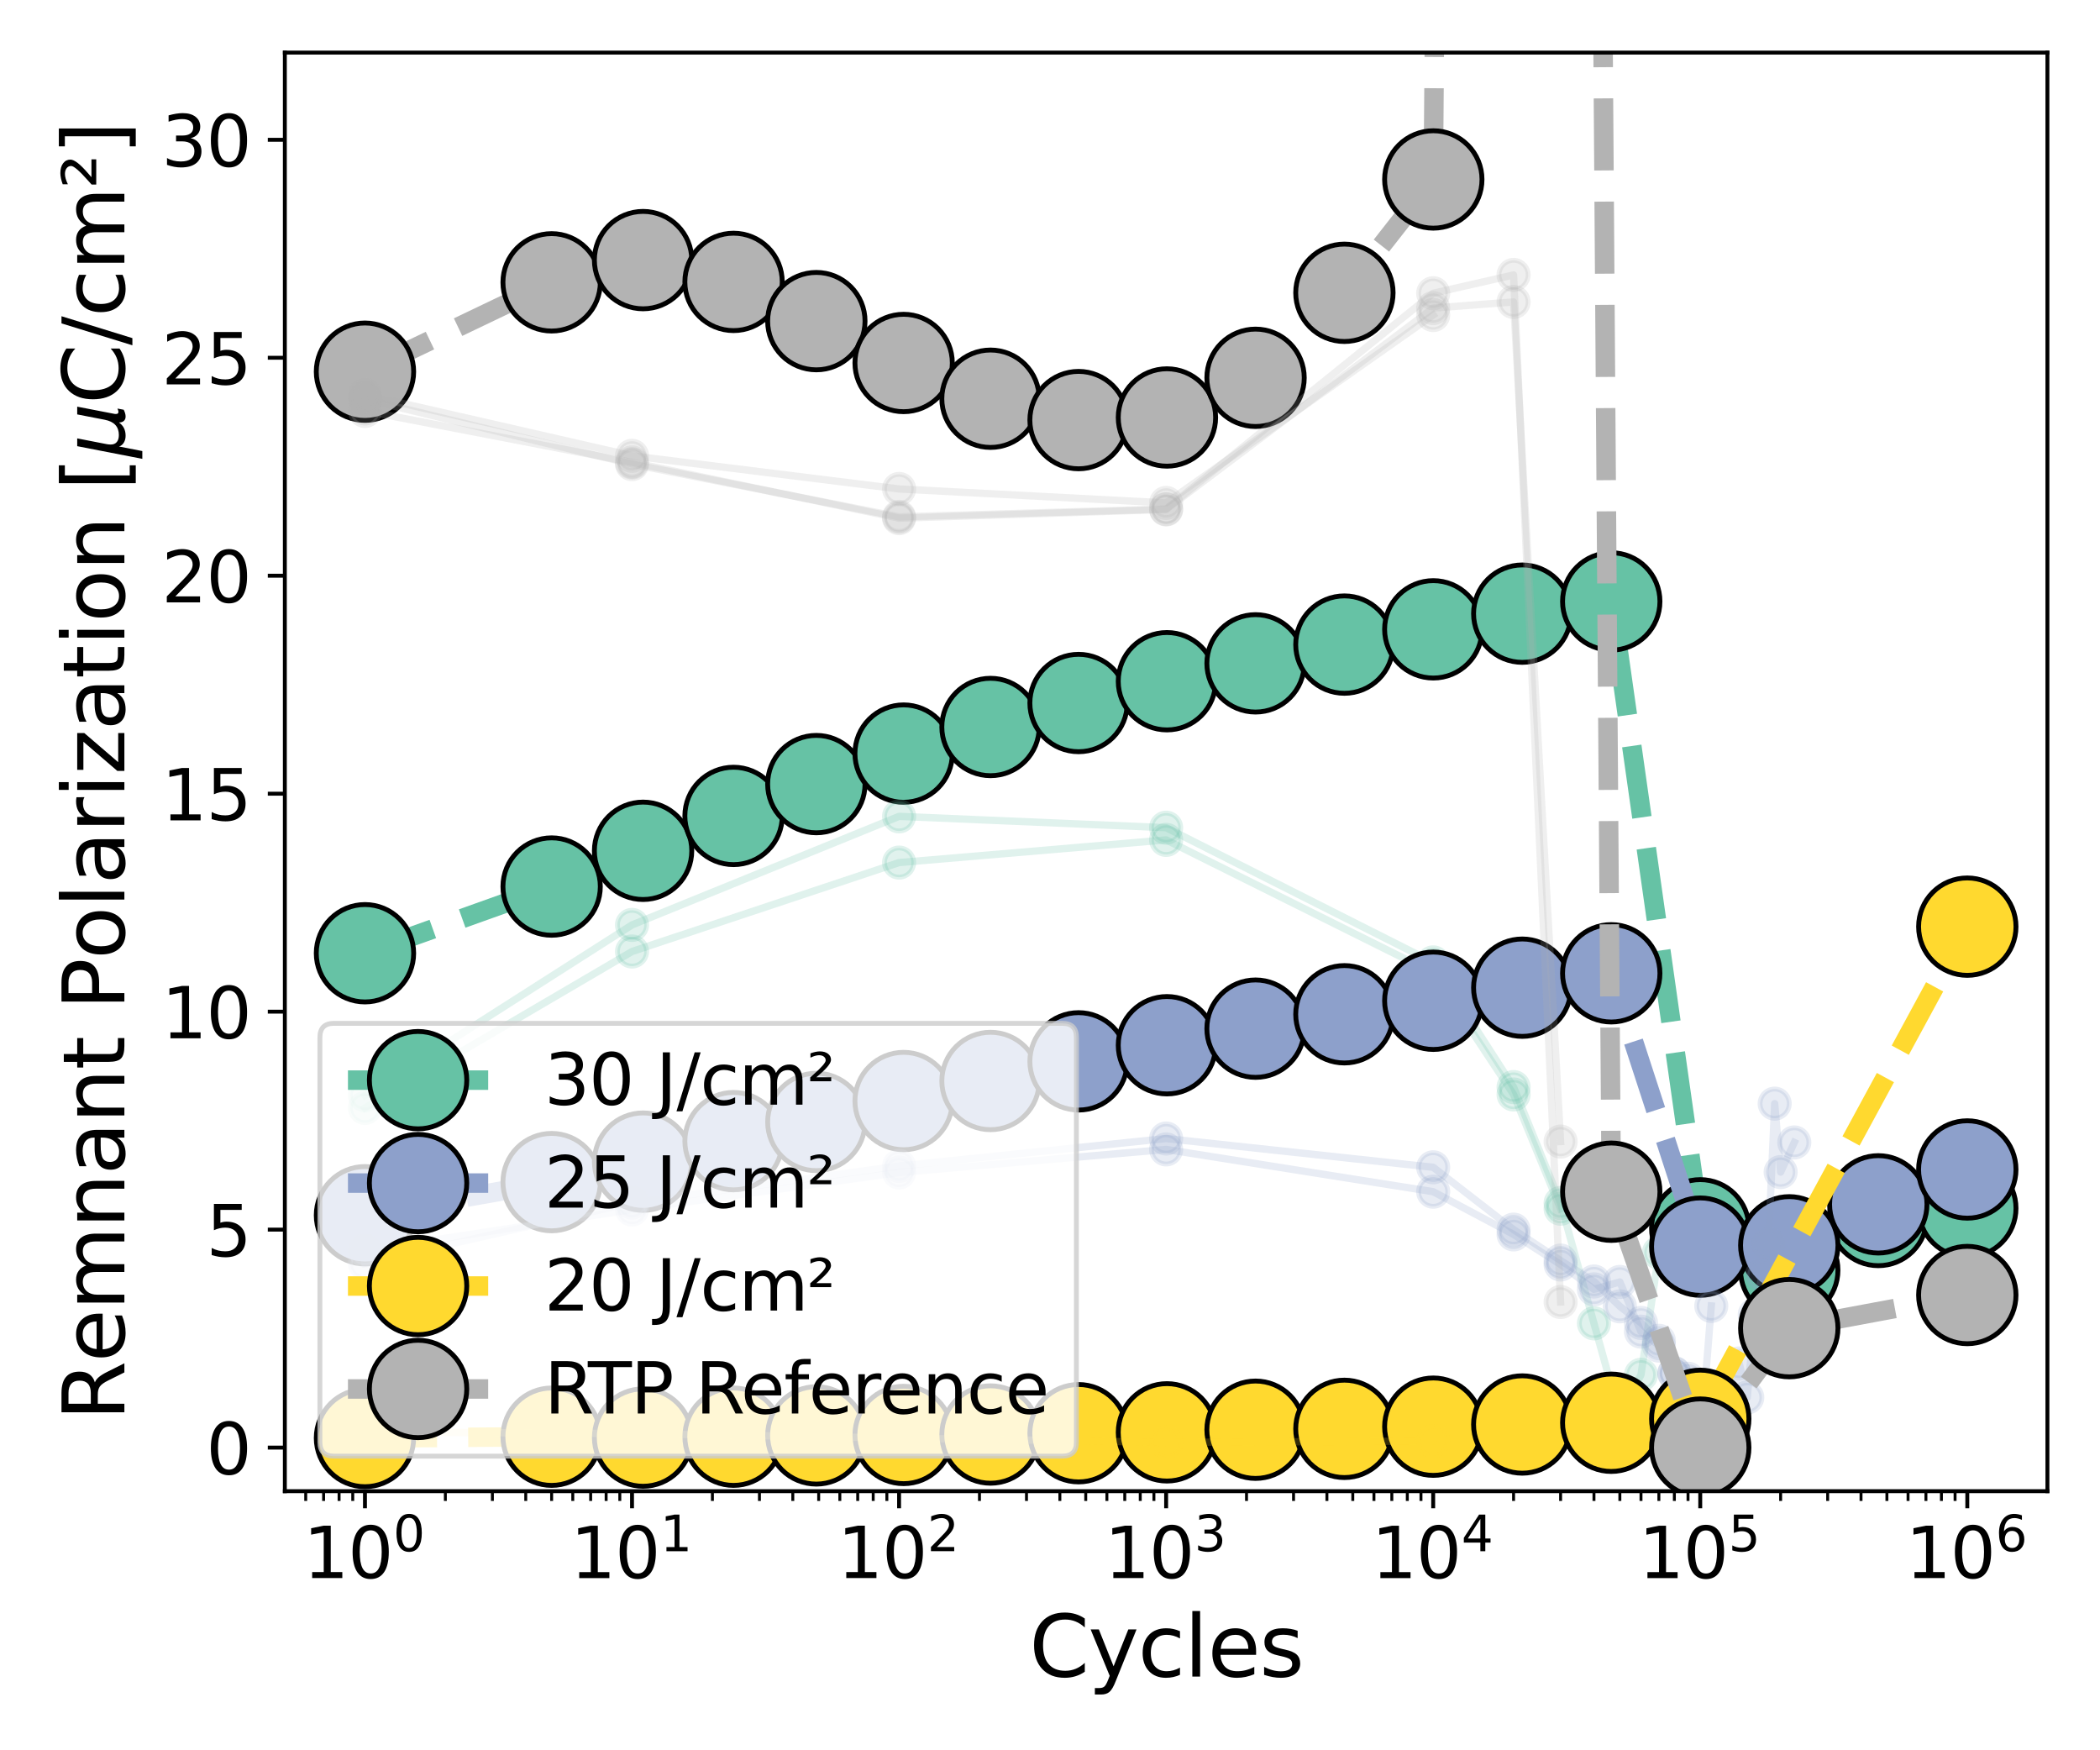 <?xml version="1.0" encoding="utf-8" standalone="no"?>
<!DOCTYPE svg PUBLIC "-//W3C//DTD SVG 1.1//EN"
  "http://www.w3.org/Graphics/SVG/1.1/DTD/svg11.dtd">
<svg height="359.28pt" version="1.1" viewBox="0 0 431.28 359.28" width="431.28pt" xmlns="http://www.w3.org/2000/svg" xmlns:xlink="http://www.w3.org/1999/xlink">
 <defs>
  <style type="text/css">*{stroke-linecap:butt;stroke-linejoin:round;}</style>
 </defs>
 <g id="figure_1">
  <g id="patch_1">
   <path d="M 0 359.28 
L 431.28 359.28 
L 431.28 0 
L 0 0 
z
" style="fill:#ffffff;"/>
  </g>
  <g id="axes_1">
   <g id="patch_2">
    <path d="M 58.5 306.2 
L 420.48 306.2 
L 420.48 10.8 
L 58.5 10.8 
z
" style="fill:#ffffff;"/>
   </g>
   <g id="matplotlib.axis_1">
    <g id="xtick_1">
     <g id="line2d_1">
      <defs>
       <path d="M 0 0 
L 0 3.5 
" id="m858326546b" style="stroke:#000000;stroke-width:0.8;"/>
      </defs>
      <g>
       <use style="stroke:#000000;stroke-width:0.8;" x="74.954" xlink:href="#m858326546b" y="306.2"/>
      </g>
     </g>
     <g id="text_1">
      <!-- $\mathdefault{10^{0}}$ -->
      <g transform="translate(62.282 324.142)scale(0.144 -0.144)">
       <defs>
        <path d="M 794 531 
L 1825 531 
L 1825 4091 
L 703 3866 
L 703 4441 
L 1819 4666 
L 2450 4666 
L 2450 531 
L 3481 531 
L 3481 0 
L 794 0 
L 794 531 
z
" id="DejaVuSans-31" transform="scale(0.016)"/>
        <path d="M 2034 4250 
Q 1547 4250 1301 3770 
Q 1056 3291 1056 2328 
Q 1056 1369 1301 889 
Q 1547 409 2034 409 
Q 2525 409 2770 889 
Q 3016 1369 3016 2328 
Q 3016 3291 2770 3770 
Q 2525 4250 2034 4250 
z
M 2034 4750 
Q 2819 4750 3233 4129 
Q 3647 3509 3647 2328 
Q 3647 1150 3233 529 
Q 2819 -91 2034 -91 
Q 1250 -91 836 529 
Q 422 1150 422 2328 
Q 422 3509 836 4129 
Q 1250 4750 2034 4750 
z
" id="DejaVuSans-30" transform="scale(0.016)"/>
       </defs>
       <use transform="translate(0 0.766)" xlink:href="#DejaVuSans-31"/>
       <use transform="translate(63.623 0.766)" xlink:href="#DejaVuSans-30"/>
       <use transform="translate(128.203 39.047)scale(0.7)" xlink:href="#DejaVuSans-30"/>
      </g>
     </g>
    </g>
    <g id="xtick_2">
     <g id="line2d_2">
      <g>
       <use style="stroke:#000000;stroke-width:0.8;" x="129.799" xlink:href="#m858326546b" y="306.2"/>
      </g>
     </g>
     <g id="text_2">
      <!-- $\mathdefault{10^{1}}$ -->
      <g transform="translate(117.127 324.142)scale(0.144 -0.144)">
       <use transform="translate(0 0.684)" xlink:href="#DejaVuSans-31"/>
       <use transform="translate(63.623 0.684)" xlink:href="#DejaVuSans-30"/>
       <use transform="translate(128.203 38.966)scale(0.7)" xlink:href="#DejaVuSans-31"/>
      </g>
     </g>
    </g>
    <g id="xtick_3">
     <g id="line2d_3">
      <g>
       <use style="stroke:#000000;stroke-width:0.8;" x="184.645" xlink:href="#m858326546b" y="306.2"/>
      </g>
     </g>
     <g id="text_3">
      <!-- $\mathdefault{10^{2}}$ -->
      <g transform="translate(171.973 324.142)scale(0.144 -0.144)">
       <defs>
        <path d="M 1228 531 
L 3431 531 
L 3431 0 
L 469 0 
L 469 531 
Q 828 903 1448 1529 
Q 2069 2156 2228 2338 
Q 2531 2678 2651 2914 
Q 2772 3150 2772 3378 
Q 2772 3750 2511 3984 
Q 2250 4219 1831 4219 
Q 1534 4219 1204 4116 
Q 875 4013 500 3803 
L 500 4441 
Q 881 4594 1212 4672 
Q 1544 4750 1819 4750 
Q 2544 4750 2975 4387 
Q 3406 4025 3406 3419 
Q 3406 3131 3298 2873 
Q 3191 2616 2906 2266 
Q 2828 2175 2409 1742 
Q 1991 1309 1228 531 
z
" id="DejaVuSans-32" transform="scale(0.016)"/>
       </defs>
       <use transform="translate(0 0.766)" xlink:href="#DejaVuSans-31"/>
       <use transform="translate(63.623 0.766)" xlink:href="#DejaVuSans-30"/>
       <use transform="translate(128.203 39.047)scale(0.7)" xlink:href="#DejaVuSans-32"/>
      </g>
     </g>
    </g>
    <g id="xtick_4">
     <g id="line2d_4">
      <g>
       <use style="stroke:#000000;stroke-width:0.8;" x="239.49" xlink:href="#m858326546b" y="306.2"/>
      </g>
     </g>
     <g id="text_4">
      <!-- $\mathdefault{10^{3}}$ -->
      <g transform="translate(226.818 324.142)scale(0.144 -0.144)">
       <defs>
        <path d="M 2597 2516 
Q 3050 2419 3304 2112 
Q 3559 1806 3559 1356 
Q 3559 666 3084 287 
Q 2609 -91 1734 -91 
Q 1441 -91 1130 -33 
Q 819 25 488 141 
L 488 750 
Q 750 597 1062 519 
Q 1375 441 1716 441 
Q 2309 441 2620 675 
Q 2931 909 2931 1356 
Q 2931 1769 2642 2001 
Q 2353 2234 1838 2234 
L 1294 2234 
L 1294 2753 
L 1863 2753 
Q 2328 2753 2575 2939 
Q 2822 3125 2822 3475 
Q 2822 3834 2567 4026 
Q 2313 4219 1838 4219 
Q 1578 4219 1281 4162 
Q 984 4106 628 3988 
L 628 4550 
Q 988 4650 1302 4700 
Q 1616 4750 1894 4750 
Q 2613 4750 3031 4423 
Q 3450 4097 3450 3541 
Q 3450 3153 3228 2886 
Q 3006 2619 2597 2516 
z
" id="DejaVuSans-33" transform="scale(0.016)"/>
       </defs>
       <use transform="translate(0 0.766)" xlink:href="#DejaVuSans-31"/>
       <use transform="translate(63.623 0.766)" xlink:href="#DejaVuSans-30"/>
       <use transform="translate(128.203 39.047)scale(0.7)" xlink:href="#DejaVuSans-33"/>
      </g>
     </g>
    </g>
    <g id="xtick_5">
     <g id="line2d_5">
      <g>
       <use style="stroke:#000000;stroke-width:0.8;" x="294.335" xlink:href="#m858326546b" y="306.2"/>
      </g>
     </g>
     <g id="text_5">
      <!-- $\mathdefault{10^{4}}$ -->
      <g transform="translate(281.663 324.142)scale(0.144 -0.144)">
       <defs>
        <path d="M 2419 4116 
L 825 1625 
L 2419 1625 
L 2419 4116 
z
M 2253 4666 
L 3047 4666 
L 3047 1625 
L 3713 1625 
L 3713 1100 
L 3047 1100 
L 3047 0 
L 2419 0 
L 2419 1100 
L 313 1100 
L 313 1709 
L 2253 4666 
z
" id="DejaVuSans-34" transform="scale(0.016)"/>
       </defs>
       <use transform="translate(0 0.684)" xlink:href="#DejaVuSans-31"/>
       <use transform="translate(63.623 0.684)" xlink:href="#DejaVuSans-30"/>
       <use transform="translate(128.203 38.966)scale(0.7)" xlink:href="#DejaVuSans-34"/>
      </g>
     </g>
    </g>
    <g id="xtick_6">
     <g id="line2d_6">
      <g>
       <use style="stroke:#000000;stroke-width:0.8;" x="349.181" xlink:href="#m858326546b" y="306.2"/>
      </g>
     </g>
     <g id="text_6">
      <!-- $\mathdefault{10^{5}}$ -->
      <g transform="translate(336.509 324.142)scale(0.144 -0.144)">
       <defs>
        <path d="M 691 4666 
L 3169 4666 
L 3169 4134 
L 1269 4134 
L 1269 2991 
Q 1406 3038 1543 3061 
Q 1681 3084 1819 3084 
Q 2600 3084 3056 2656 
Q 3513 2228 3513 1497 
Q 3513 744 3044 326 
Q 2575 -91 1722 -91 
Q 1428 -91 1123 -41 
Q 819 9 494 109 
L 494 744 
Q 775 591 1075 516 
Q 1375 441 1709 441 
Q 2250 441 2565 725 
Q 2881 1009 2881 1497 
Q 2881 1984 2565 2268 
Q 2250 2553 1709 2553 
Q 1456 2553 1204 2497 
Q 953 2441 691 2322 
L 691 4666 
z
" id="DejaVuSans-35" transform="scale(0.016)"/>
       </defs>
       <use transform="translate(0 0.684)" xlink:href="#DejaVuSans-31"/>
       <use transform="translate(63.623 0.684)" xlink:href="#DejaVuSans-30"/>
       <use transform="translate(128.203 38.966)scale(0.7)" xlink:href="#DejaVuSans-35"/>
      </g>
     </g>
    </g>
    <g id="xtick_7">
     <g id="line2d_7">
      <g>
       <use style="stroke:#000000;stroke-width:0.8;" x="404.026" xlink:href="#m858326546b" y="306.2"/>
      </g>
     </g>
     <g id="text_7">
      <!-- $\mathdefault{10^{6}}$ -->
      <g transform="translate(391.354 324.142)scale(0.144 -0.144)">
       <defs>
        <path d="M 2113 2584 
Q 1688 2584 1439 2293 
Q 1191 2003 1191 1497 
Q 1191 994 1439 701 
Q 1688 409 2113 409 
Q 2538 409 2786 701 
Q 3034 994 3034 1497 
Q 3034 2003 2786 2293 
Q 2538 2584 2113 2584 
z
M 3366 4563 
L 3366 3988 
Q 3128 4100 2886 4159 
Q 2644 4219 2406 4219 
Q 1781 4219 1451 3797 
Q 1122 3375 1075 2522 
Q 1259 2794 1537 2939 
Q 1816 3084 2150 3084 
Q 2853 3084 3261 2657 
Q 3669 2231 3669 1497 
Q 3669 778 3244 343 
Q 2819 -91 2113 -91 
Q 1303 -91 875 529 
Q 447 1150 447 2328 
Q 447 3434 972 4092 
Q 1497 4750 2381 4750 
Q 2619 4750 2861 4703 
Q 3103 4656 3366 4563 
z
" id="DejaVuSans-36" transform="scale(0.016)"/>
       </defs>
       <use transform="translate(0 0.766)" xlink:href="#DejaVuSans-31"/>
       <use transform="translate(63.623 0.766)" xlink:href="#DejaVuSans-30"/>
       <use transform="translate(128.203 39.047)scale(0.7)" xlink:href="#DejaVuSans-36"/>
      </g>
     </g>
    </g>
    <g id="xtick_8">
     <g id="line2d_8">
      <defs>
       <path d="M 0 0 
L 0 2 
" id="m78d0a63597" style="stroke:#000000;stroke-width:0.6;"/>
      </defs>
      <g>
       <use style="stroke:#000000;stroke-width:0.6;" x="62.787" xlink:href="#m78d0a63597" y="306.2"/>
      </g>
     </g>
    </g>
    <g id="xtick_9">
     <g id="line2d_9">
      <g>
       <use style="stroke:#000000;stroke-width:0.6;" x="66.458" xlink:href="#m78d0a63597" y="306.2"/>
      </g>
     </g>
    </g>
    <g id="xtick_10">
     <g id="line2d_10">
      <g>
       <use style="stroke:#000000;stroke-width:0.6;" x="69.639" xlink:href="#m78d0a63597" y="306.2"/>
      </g>
     </g>
    </g>
    <g id="xtick_11">
     <g id="line2d_11">
      <g>
       <use style="stroke:#000000;stroke-width:0.6;" x="72.444" xlink:href="#m78d0a63597" y="306.2"/>
      </g>
     </g>
    </g>
    <g id="xtick_12">
     <g id="line2d_12">
      <g>
       <use style="stroke:#000000;stroke-width:0.6;" x="91.464" xlink:href="#m78d0a63597" y="306.2"/>
      </g>
     </g>
    </g>
    <g id="xtick_13">
     <g id="line2d_13">
      <g>
       <use style="stroke:#000000;stroke-width:0.6;" x="101.122" xlink:href="#m78d0a63597" y="306.2"/>
      </g>
     </g>
    </g>
    <g id="xtick_14">
     <g id="line2d_14">
      <g>
       <use style="stroke:#000000;stroke-width:0.6;" x="107.974" xlink:href="#m78d0a63597" y="306.2"/>
      </g>
     </g>
    </g>
    <g id="xtick_15">
     <g id="line2d_15">
      <g>
       <use style="stroke:#000000;stroke-width:0.6;" x="113.289" xlink:href="#m78d0a63597" y="306.2"/>
      </g>
     </g>
    </g>
    <g id="xtick_16">
     <g id="line2d_16">
      <g>
       <use style="stroke:#000000;stroke-width:0.6;" x="117.632" xlink:href="#m78d0a63597" y="306.2"/>
      </g>
     </g>
    </g>
    <g id="xtick_17">
     <g id="line2d_17">
      <g>
       <use style="stroke:#000000;stroke-width:0.6;" x="121.304" xlink:href="#m78d0a63597" y="306.2"/>
      </g>
     </g>
    </g>
    <g id="xtick_18">
     <g id="line2d_18">
      <g>
       <use style="stroke:#000000;stroke-width:0.6;" x="124.484" xlink:href="#m78d0a63597" y="306.2"/>
      </g>
     </g>
    </g>
    <g id="xtick_19">
     <g id="line2d_19">
      <g>
       <use style="stroke:#000000;stroke-width:0.6;" x="127.29" xlink:href="#m78d0a63597" y="306.2"/>
      </g>
     </g>
    </g>
    <g id="xtick_20">
     <g id="line2d_20">
      <g>
       <use style="stroke:#000000;stroke-width:0.6;" x="146.309" xlink:href="#m78d0a63597" y="306.2"/>
      </g>
     </g>
    </g>
    <g id="xtick_21">
     <g id="line2d_21">
      <g>
       <use style="stroke:#000000;stroke-width:0.6;" x="155.967" xlink:href="#m78d0a63597" y="306.2"/>
      </g>
     </g>
    </g>
    <g id="xtick_22">
     <g id="line2d_22">
      <g>
       <use style="stroke:#000000;stroke-width:0.6;" x="162.819" xlink:href="#m78d0a63597" y="306.2"/>
      </g>
     </g>
    </g>
    <g id="xtick_23">
     <g id="line2d_23">
      <g>
       <use style="stroke:#000000;stroke-width:0.6;" x="168.134" xlink:href="#m78d0a63597" y="306.2"/>
      </g>
     </g>
    </g>
    <g id="xtick_24">
     <g id="line2d_24">
      <g>
       <use style="stroke:#000000;stroke-width:0.6;" x="172.477" xlink:href="#m78d0a63597" y="306.2"/>
      </g>
     </g>
    </g>
    <g id="xtick_25">
     <g id="line2d_25">
      <g>
       <use style="stroke:#000000;stroke-width:0.6;" x="176.149" xlink:href="#m78d0a63597" y="306.2"/>
      </g>
     </g>
    </g>
    <g id="xtick_26">
     <g id="line2d_26">
      <g>
       <use style="stroke:#000000;stroke-width:0.6;" x="179.33" xlink:href="#m78d0a63597" y="306.2"/>
      </g>
     </g>
    </g>
    <g id="xtick_27">
     <g id="line2d_27">
      <g>
       <use style="stroke:#000000;stroke-width:0.6;" x="182.135" xlink:href="#m78d0a63597" y="306.2"/>
      </g>
     </g>
    </g>
    <g id="xtick_28">
     <g id="line2d_28">
      <g>
       <use style="stroke:#000000;stroke-width:0.6;" x="201.155" xlink:href="#m78d0a63597" y="306.2"/>
      </g>
     </g>
    </g>
    <g id="xtick_29">
     <g id="line2d_29">
      <g>
       <use style="stroke:#000000;stroke-width:0.6;" x="210.812" xlink:href="#m78d0a63597" y="306.2"/>
      </g>
     </g>
    </g>
    <g id="xtick_30">
     <g id="line2d_30">
      <g>
       <use style="stroke:#000000;stroke-width:0.6;" x="217.665" xlink:href="#m78d0a63597" y="306.2"/>
      </g>
     </g>
    </g>
    <g id="xtick_31">
     <g id="line2d_31">
      <g>
       <use style="stroke:#000000;stroke-width:0.6;" x="222.98" xlink:href="#m78d0a63597" y="306.2"/>
      </g>
     </g>
    </g>
    <g id="xtick_32">
     <g id="line2d_32">
      <g>
       <use style="stroke:#000000;stroke-width:0.6;" x="227.323" xlink:href="#m78d0a63597" y="306.2"/>
      </g>
     </g>
    </g>
    <g id="xtick_33">
     <g id="line2d_33">
      <g>
       <use style="stroke:#000000;stroke-width:0.6;" x="230.994" xlink:href="#m78d0a63597" y="306.2"/>
      </g>
     </g>
    </g>
    <g id="xtick_34">
     <g id="line2d_34">
      <g>
       <use style="stroke:#000000;stroke-width:0.6;" x="234.175" xlink:href="#m78d0a63597" y="306.2"/>
      </g>
     </g>
    </g>
    <g id="xtick_35">
     <g id="line2d_35">
      <g>
       <use style="stroke:#000000;stroke-width:0.6;" x="236.98" xlink:href="#m78d0a63597" y="306.2"/>
      </g>
     </g>
    </g>
    <g id="xtick_36">
     <g id="line2d_36">
      <g>
       <use style="stroke:#000000;stroke-width:0.6;" x="256" xlink:href="#m78d0a63597" y="306.2"/>
      </g>
     </g>
    </g>
    <g id="xtick_37">
     <g id="line2d_37">
      <g>
       <use style="stroke:#000000;stroke-width:0.6;" x="265.658" xlink:href="#m78d0a63597" y="306.2"/>
      </g>
     </g>
    </g>
    <g id="xtick_38">
     <g id="line2d_38">
      <g>
       <use style="stroke:#000000;stroke-width:0.6;" x="272.51" xlink:href="#m78d0a63597" y="306.2"/>
      </g>
     </g>
    </g>
    <g id="xtick_39">
     <g id="line2d_39">
      <g>
       <use style="stroke:#000000;stroke-width:0.6;" x="277.825" xlink:href="#m78d0a63597" y="306.2"/>
      </g>
     </g>
    </g>
    <g id="xtick_40">
     <g id="line2d_40">
      <g>
       <use style="stroke:#000000;stroke-width:0.6;" x="282.168" xlink:href="#m78d0a63597" y="306.2"/>
      </g>
     </g>
    </g>
    <g id="xtick_41">
     <g id="line2d_41">
      <g>
       <use style="stroke:#000000;stroke-width:0.6;" x="285.84" xlink:href="#m78d0a63597" y="306.2"/>
      </g>
     </g>
    </g>
    <g id="xtick_42">
     <g id="line2d_42">
      <g>
       <use style="stroke:#000000;stroke-width:0.6;" x="289.02" xlink:href="#m78d0a63597" y="306.2"/>
      </g>
     </g>
    </g>
    <g id="xtick_43">
     <g id="line2d_43">
      <g>
       <use style="stroke:#000000;stroke-width:0.6;" x="291.826" xlink:href="#m78d0a63597" y="306.2"/>
      </g>
     </g>
    </g>
    <g id="xtick_44">
     <g id="line2d_44">
      <g>
       <use style="stroke:#000000;stroke-width:0.6;" x="310.845" xlink:href="#m78d0a63597" y="306.2"/>
      </g>
     </g>
    </g>
    <g id="xtick_45">
     <g id="line2d_45">
      <g>
       <use style="stroke:#000000;stroke-width:0.6;" x="320.503" xlink:href="#m78d0a63597" y="306.2"/>
      </g>
     </g>
    </g>
    <g id="xtick_46">
     <g id="line2d_46">
      <g>
       <use style="stroke:#000000;stroke-width:0.6;" x="327.355" xlink:href="#m78d0a63597" y="306.2"/>
      </g>
     </g>
    </g>
    <g id="xtick_47">
     <g id="line2d_47">
      <g>
       <use style="stroke:#000000;stroke-width:0.6;" x="332.671" xlink:href="#m78d0a63597" y="306.2"/>
      </g>
     </g>
    </g>
    <g id="xtick_48">
     <g id="line2d_48">
      <g>
       <use style="stroke:#000000;stroke-width:0.6;" x="337.013" xlink:href="#m78d0a63597" y="306.2"/>
      </g>
     </g>
    </g>
    <g id="xtick_49">
     <g id="line2d_49">
      <g>
       <use style="stroke:#000000;stroke-width:0.6;" x="340.685" xlink:href="#m78d0a63597" y="306.2"/>
      </g>
     </g>
    </g>
    <g id="xtick_50">
     <g id="line2d_50">
      <g>
       <use style="stroke:#000000;stroke-width:0.6;" x="343.866" xlink:href="#m78d0a63597" y="306.2"/>
      </g>
     </g>
    </g>
    <g id="xtick_51">
     <g id="line2d_51">
      <g>
       <use style="stroke:#000000;stroke-width:0.6;" x="346.671" xlink:href="#m78d0a63597" y="306.2"/>
      </g>
     </g>
    </g>
    <g id="xtick_52">
     <g id="line2d_52">
      <g>
       <use style="stroke:#000000;stroke-width:0.6;" x="365.691" xlink:href="#m78d0a63597" y="306.2"/>
      </g>
     </g>
    </g>
    <g id="xtick_53">
     <g id="line2d_53">
      <g>
       <use style="stroke:#000000;stroke-width:0.6;" x="375.349" xlink:href="#m78d0a63597" y="306.2"/>
      </g>
     </g>
    </g>
    <g id="xtick_54">
     <g id="line2d_54">
      <g>
       <use style="stroke:#000000;stroke-width:0.6;" x="382.201" xlink:href="#m78d0a63597" y="306.2"/>
      </g>
     </g>
    </g>
    <g id="xtick_55">
     <g id="line2d_55">
      <g>
       <use style="stroke:#000000;stroke-width:0.6;" x="387.516" xlink:href="#m78d0a63597" y="306.2"/>
      </g>
     </g>
    </g>
    <g id="xtick_56">
     <g id="line2d_56">
      <g>
       <use style="stroke:#000000;stroke-width:0.6;" x="391.859" xlink:href="#m78d0a63597" y="306.2"/>
      </g>
     </g>
    </g>
    <g id="xtick_57">
     <g id="line2d_57">
      <g>
       <use style="stroke:#000000;stroke-width:0.6;" x="395.53" xlink:href="#m78d0a63597" y="306.2"/>
      </g>
     </g>
    </g>
    <g id="xtick_58">
     <g id="line2d_58">
      <g>
       <use style="stroke:#000000;stroke-width:0.6;" x="398.711" xlink:href="#m78d0a63597" y="306.2"/>
      </g>
     </g>
    </g>
    <g id="xtick_59">
     <g id="line2d_59">
      <g>
       <use style="stroke:#000000;stroke-width:0.6;" x="401.516" xlink:href="#m78d0a63597" y="306.2"/>
      </g>
     </g>
    </g>
    <g id="text_8">
     <!-- Cycles -->
     <g transform="translate(211.375 344.266)scale(0.173 -0.173)">
      <defs>
       <path d="M 4122 4306 
L 4122 3641 
Q 3803 3938 3442 4084 
Q 3081 4231 2675 4231 
Q 1875 4231 1450 3742 
Q 1025 3253 1025 2328 
Q 1025 1406 1450 917 
Q 1875 428 2675 428 
Q 3081 428 3442 575 
Q 3803 722 4122 1019 
L 4122 359 
Q 3791 134 3420 21 
Q 3050 -91 2638 -91 
Q 1578 -91 968 557 
Q 359 1206 359 2328 
Q 359 3453 968 4101 
Q 1578 4750 2638 4750 
Q 3056 4750 3426 4639 
Q 3797 4528 4122 4306 
z
" id="DejaVuSans-43" transform="scale(0.016)"/>
       <path d="M 2059 -325 
Q 1816 -950 1584 -1140 
Q 1353 -1331 966 -1331 
L 506 -1331 
L 506 -850 
L 844 -850 
Q 1081 -850 1212 -737 
Q 1344 -625 1503 -206 
L 1606 56 
L 191 3500 
L 800 3500 
L 1894 763 
L 2988 3500 
L 3597 3500 
L 2059 -325 
z
" id="DejaVuSans-79" transform="scale(0.016)"/>
       <path d="M 3122 3366 
L 3122 2828 
Q 2878 2963 2633 3030 
Q 2388 3097 2138 3097 
Q 1578 3097 1268 2742 
Q 959 2388 959 1747 
Q 959 1106 1268 751 
Q 1578 397 2138 397 
Q 2388 397 2633 464 
Q 2878 531 3122 666 
L 3122 134 
Q 2881 22 2623 -34 
Q 2366 -91 2075 -91 
Q 1284 -91 818 406 
Q 353 903 353 1747 
Q 353 2603 823 3093 
Q 1294 3584 2113 3584 
Q 2378 3584 2631 3529 
Q 2884 3475 3122 3366 
z
" id="DejaVuSans-63" transform="scale(0.016)"/>
       <path d="M 603 4863 
L 1178 4863 
L 1178 0 
L 603 0 
L 603 4863 
z
" id="DejaVuSans-6c" transform="scale(0.016)"/>
       <path d="M 3597 1894 
L 3597 1613 
L 953 1613 
Q 991 1019 1311 708 
Q 1631 397 2203 397 
Q 2534 397 2845 478 
Q 3156 559 3463 722 
L 3463 178 
Q 3153 47 2828 -22 
Q 2503 -91 2169 -91 
Q 1331 -91 842 396 
Q 353 884 353 1716 
Q 353 2575 817 3079 
Q 1281 3584 2069 3584 
Q 2775 3584 3186 3129 
Q 3597 2675 3597 1894 
z
M 3022 2063 
Q 3016 2534 2758 2815 
Q 2500 3097 2075 3097 
Q 1594 3097 1305 2825 
Q 1016 2553 972 2059 
L 3022 2063 
z
" id="DejaVuSans-65" transform="scale(0.016)"/>
       <path d="M 2834 3397 
L 2834 2853 
Q 2591 2978 2328 3040 
Q 2066 3103 1784 3103 
Q 1356 3103 1142 2972 
Q 928 2841 928 2578 
Q 928 2378 1081 2264 
Q 1234 2150 1697 2047 
L 1894 2003 
Q 2506 1872 2764 1633 
Q 3022 1394 3022 966 
Q 3022 478 2636 193 
Q 2250 -91 1575 -91 
Q 1294 -91 989 -36 
Q 684 19 347 128 
L 347 722 
Q 666 556 975 473 
Q 1284 391 1588 391 
Q 1994 391 2212 530 
Q 2431 669 2431 922 
Q 2431 1156 2273 1281 
Q 2116 1406 1581 1522 
L 1381 1569 
Q 847 1681 609 1914 
Q 372 2147 372 2553 
Q 372 3047 722 3315 
Q 1072 3584 1716 3584 
Q 2034 3584 2315 3537 
Q 2597 3491 2834 3397 
z
" id="DejaVuSans-73" transform="scale(0.016)"/>
      </defs>
      <use xlink:href="#DejaVuSans-43"/>
      <use x="69.824" xlink:href="#DejaVuSans-79"/>
      <use x="129.004" xlink:href="#DejaVuSans-63"/>
      <use x="183.984" xlink:href="#DejaVuSans-6c"/>
      <use x="211.768" xlink:href="#DejaVuSans-65"/>
      <use x="273.291" xlink:href="#DejaVuSans-73"/>
     </g>
    </g>
   </g>
   <g id="matplotlib.axis_2">
    <g id="ytick_1">
     <g id="line2d_60">
      <defs>
       <path d="M 0 0 
L -3.5 0 
" id="m8f88372bf5" style="stroke:#000000;stroke-width:0.8;"/>
      </defs>
      <g>
       <use style="stroke:#000000;stroke-width:0.8;" x="58.5" xlink:href="#m8f88372bf5" y="297.248"/>
      </g>
     </g>
     <g id="text_9">
      <!-- 0 -->
      <g transform="translate(42.338 302.719)scale(0.144 -0.144)">
       <use xlink:href="#DejaVuSans-30"/>
      </g>
     </g>
    </g>
    <g id="ytick_2">
     <g id="line2d_61">
      <g>
       <use style="stroke:#000000;stroke-width:0.8;" x="58.5" xlink:href="#m8f88372bf5" y="252.491"/>
      </g>
     </g>
     <g id="text_10">
      <!-- 5 -->
      <g transform="translate(42.338 257.962)scale(0.144 -0.144)">
       <use xlink:href="#DejaVuSans-35"/>
      </g>
     </g>
    </g>
    <g id="ytick_3">
     <g id="line2d_62">
      <g>
       <use style="stroke:#000000;stroke-width:0.8;" x="58.5" xlink:href="#m8f88372bf5" y="207.733"/>
      </g>
     </g>
     <g id="text_11">
      <!-- 10 -->
      <g transform="translate(33.176 213.204)scale(0.144 -0.144)">
       <use xlink:href="#DejaVuSans-31"/>
       <use x="63.623" xlink:href="#DejaVuSans-30"/>
      </g>
     </g>
    </g>
    <g id="ytick_4">
     <g id="line2d_63">
      <g>
       <use style="stroke:#000000;stroke-width:0.8;" x="58.5" xlink:href="#m8f88372bf5" y="162.976"/>
      </g>
     </g>
     <g id="text_12">
      <!-- 15 -->
      <g transform="translate(33.176 168.447)scale(0.144 -0.144)">
       <use xlink:href="#DejaVuSans-31"/>
       <use x="63.623" xlink:href="#DejaVuSans-35"/>
      </g>
     </g>
    </g>
    <g id="ytick_5">
     <g id="line2d_64">
      <g>
       <use style="stroke:#000000;stroke-width:0.8;" x="58.5" xlink:href="#m8f88372bf5" y="118.218"/>
      </g>
     </g>
     <g id="text_13">
      <!-- 20 -->
      <g transform="translate(33.176 123.689)scale(0.144 -0.144)">
       <use xlink:href="#DejaVuSans-32"/>
       <use x="63.623" xlink:href="#DejaVuSans-30"/>
      </g>
     </g>
    </g>
    <g id="ytick_6">
     <g id="line2d_65">
      <g>
       <use style="stroke:#000000;stroke-width:0.8;" x="58.5" xlink:href="#m8f88372bf5" y="73.461"/>
      </g>
     </g>
     <g id="text_14">
      <!-- 25 -->
      <g transform="translate(33.176 78.931)scale(0.144 -0.144)">
       <use xlink:href="#DejaVuSans-32"/>
       <use x="63.623" xlink:href="#DejaVuSans-35"/>
      </g>
     </g>
    </g>
    <g id="ytick_7">
     <g id="line2d_66">
      <g>
       <use style="stroke:#000000;stroke-width:0.8;" x="58.5" xlink:href="#m8f88372bf5" y="28.703"/>
      </g>
     </g>
     <g id="text_15">
      <!-- 30 -->
      <g transform="translate(33.176 34.174)scale(0.144 -0.144)">
       <use xlink:href="#DejaVuSans-33"/>
       <use x="63.623" xlink:href="#DejaVuSans-30"/>
      </g>
     </g>
    </g>
    <g id="text_16">
     <!-- Remnant Polarization [$\mu$C/cm²] -->
     <g transform="translate(25.547 291.729)rotate(-90)scale(0.173 -0.173)">
      <defs>
       <path d="M 2841 2188 
Q 3044 2119 3236 1894 
Q 3428 1669 3622 1275 
L 4263 0 
L 3584 0 
L 2988 1197 
Q 2756 1666 2539 1819 
Q 2322 1972 1947 1972 
L 1259 1972 
L 1259 0 
L 628 0 
L 628 4666 
L 2053 4666 
Q 2853 4666 3247 4331 
Q 3641 3997 3641 3322 
Q 3641 2881 3436 2590 
Q 3231 2300 2841 2188 
z
M 1259 4147 
L 1259 2491 
L 2053 2491 
Q 2509 2491 2742 2702 
Q 2975 2913 2975 3322 
Q 2975 3731 2742 3939 
Q 2509 4147 2053 4147 
L 1259 4147 
z
" id="DejaVuSans-52" transform="scale(0.016)"/>
       <path d="M 3328 2828 
Q 3544 3216 3844 3400 
Q 4144 3584 4550 3584 
Q 5097 3584 5394 3201 
Q 5691 2819 5691 2113 
L 5691 0 
L 5113 0 
L 5113 2094 
Q 5113 2597 4934 2840 
Q 4756 3084 4391 3084 
Q 3944 3084 3684 2787 
Q 3425 2491 3425 1978 
L 3425 0 
L 2847 0 
L 2847 2094 
Q 2847 2600 2669 2842 
Q 2491 3084 2119 3084 
Q 1678 3084 1418 2786 
Q 1159 2488 1159 1978 
L 1159 0 
L 581 0 
L 581 3500 
L 1159 3500 
L 1159 2956 
Q 1356 3278 1631 3431 
Q 1906 3584 2284 3584 
Q 2666 3584 2933 3390 
Q 3200 3197 3328 2828 
z
" id="DejaVuSans-6d" transform="scale(0.016)"/>
       <path d="M 3513 2113 
L 3513 0 
L 2938 0 
L 2938 2094 
Q 2938 2591 2744 2837 
Q 2550 3084 2163 3084 
Q 1697 3084 1428 2787 
Q 1159 2491 1159 1978 
L 1159 0 
L 581 0 
L 581 3500 
L 1159 3500 
L 1159 2956 
Q 1366 3272 1645 3428 
Q 1925 3584 2291 3584 
Q 2894 3584 3203 3211 
Q 3513 2838 3513 2113 
z
" id="DejaVuSans-6e" transform="scale(0.016)"/>
       <path d="M 2194 1759 
Q 1497 1759 1228 1600 
Q 959 1441 959 1056 
Q 959 750 1161 570 
Q 1363 391 1709 391 
Q 2188 391 2477 730 
Q 2766 1069 2766 1631 
L 2766 1759 
L 2194 1759 
z
M 3341 1997 
L 3341 0 
L 2766 0 
L 2766 531 
Q 2569 213 2275 61 
Q 1981 -91 1556 -91 
Q 1019 -91 701 211 
Q 384 513 384 1019 
Q 384 1609 779 1909 
Q 1175 2209 1959 2209 
L 2766 2209 
L 2766 2266 
Q 2766 2663 2505 2880 
Q 2244 3097 1772 3097 
Q 1472 3097 1187 3025 
Q 903 2953 641 2809 
L 641 3341 
Q 956 3463 1253 3523 
Q 1550 3584 1831 3584 
Q 2591 3584 2966 3190 
Q 3341 2797 3341 1997 
z
" id="DejaVuSans-61" transform="scale(0.016)"/>
       <path d="M 1172 4494 
L 1172 3500 
L 2356 3500 
L 2356 3053 
L 1172 3053 
L 1172 1153 
Q 1172 725 1289 603 
Q 1406 481 1766 481 
L 2356 481 
L 2356 0 
L 1766 0 
Q 1100 0 847 248 
Q 594 497 594 1153 
L 594 3053 
L 172 3053 
L 172 3500 
L 594 3500 
L 594 4494 
L 1172 4494 
z
" id="DejaVuSans-74" transform="scale(0.016)"/>
       <path id="DejaVuSans-20" transform="scale(0.016)"/>
       <path d="M 1259 4147 
L 1259 2394 
L 2053 2394 
Q 2494 2394 2734 2622 
Q 2975 2850 2975 3272 
Q 2975 3691 2734 3919 
Q 2494 4147 2053 4147 
L 1259 4147 
z
M 628 4666 
L 2053 4666 
Q 2838 4666 3239 4311 
Q 3641 3956 3641 3272 
Q 3641 2581 3239 2228 
Q 2838 1875 2053 1875 
L 1259 1875 
L 1259 0 
L 628 0 
L 628 4666 
z
" id="DejaVuSans-50" transform="scale(0.016)"/>
       <path d="M 1959 3097 
Q 1497 3097 1228 2736 
Q 959 2375 959 1747 
Q 959 1119 1226 758 
Q 1494 397 1959 397 
Q 2419 397 2687 759 
Q 2956 1122 2956 1747 
Q 2956 2369 2687 2733 
Q 2419 3097 1959 3097 
z
M 1959 3584 
Q 2709 3584 3137 3096 
Q 3566 2609 3566 1747 
Q 3566 888 3137 398 
Q 2709 -91 1959 -91 
Q 1206 -91 779 398 
Q 353 888 353 1747 
Q 353 2609 779 3096 
Q 1206 3584 1959 3584 
z
" id="DejaVuSans-6f" transform="scale(0.016)"/>
       <path d="M 2631 2963 
Q 2534 3019 2420 3045 
Q 2306 3072 2169 3072 
Q 1681 3072 1420 2755 
Q 1159 2438 1159 1844 
L 1159 0 
L 581 0 
L 581 3500 
L 1159 3500 
L 1159 2956 
Q 1341 3275 1631 3429 
Q 1922 3584 2338 3584 
Q 2397 3584 2469 3576 
Q 2541 3569 2628 3553 
L 2631 2963 
z
" id="DejaVuSans-72" transform="scale(0.016)"/>
       <path d="M 603 3500 
L 1178 3500 
L 1178 0 
L 603 0 
L 603 3500 
z
M 603 4863 
L 1178 4863 
L 1178 4134 
L 603 4134 
L 603 4863 
z
" id="DejaVuSans-69" transform="scale(0.016)"/>
       <path d="M 353 3500 
L 3084 3500 
L 3084 2975 
L 922 459 
L 3084 459 
L 3084 0 
L 275 0 
L 275 525 
L 2438 3041 
L 353 3041 
L 353 3500 
z
" id="DejaVuSans-7a" transform="scale(0.016)"/>
       <path d="M 550 4863 
L 1875 4863 
L 1875 4416 
L 1125 4416 
L 1125 -397 
L 1875 -397 
L 1875 -844 
L 550 -844 
L 550 4863 
z
" id="DejaVuSans-5b" transform="scale(0.016)"/>
       <path d="M -84 -1331 
L 856 3500 
L 1434 3500 
L 1009 1322 
Q 997 1256 987 1175 
Q 978 1094 978 1013 
Q 978 722 1161 565 
Q 1344 409 1684 409 
Q 2147 409 2431 671 
Q 2716 934 2816 1459 
L 3213 3500 
L 3788 3500 
L 3266 809 
Q 3253 750 3248 706 
Q 3244 663 3244 628 
Q 3244 531 3283 486 
Q 3322 441 3406 441 
Q 3438 441 3492 456 
Q 3547 472 3647 513 
L 3559 50 
Q 3422 -19 3297 -55 
Q 3172 -91 3053 -91 
Q 2847 -91 2730 40 
Q 2613 172 2613 403 
Q 2438 153 2195 31 
Q 1953 -91 1625 -91 
Q 1334 -91 1117 43 
Q 900 178 831 397 
L 494 -1331 
L -84 -1331 
z
" id="DejaVuSans-Oblique-3bc" transform="scale(0.016)"/>
       <path d="M 1625 4666 
L 2156 4666 
L 531 -594 
L 0 -594 
L 1625 4666 
z
" id="DejaVuSans-2f" transform="scale(0.016)"/>
       <path d="M 838 2444 
L 2163 2444 
L 2163 2088 
L 294 2088 
L 294 2431 
Q 400 2528 597 2703 
Q 1672 3656 1672 3950 
Q 1672 4156 1509 4282 
Q 1347 4409 1081 4409 
Q 919 4409 728 4354 
Q 538 4300 313 4191 
L 313 4575 
Q 553 4663 761 4706 
Q 969 4750 1147 4750 
Q 1600 4750 1872 4544 
Q 2144 4338 2144 4000 
Q 2144 3566 1109 2678 
Q 934 2528 838 2444 
z
" id="DejaVuSans-b2" transform="scale(0.016)"/>
       <path d="M 1947 4863 
L 1947 -844 
L 622 -844 
L 622 -397 
L 1369 -397 
L 1369 4416 
L 622 4416 
L 622 4863 
L 1947 4863 
z
" id="DejaVuSans-5d" transform="scale(0.016)"/>
      </defs>
      <use transform="translate(0 0.016)" xlink:href="#DejaVuSans-52"/>
      <use transform="translate(69.482 0.016)" xlink:href="#DejaVuSans-65"/>
      <use transform="translate(131.006 0.016)" xlink:href="#DejaVuSans-6d"/>
      <use transform="translate(228.418 0.016)" xlink:href="#DejaVuSans-6e"/>
      <use transform="translate(291.797 0.016)" xlink:href="#DejaVuSans-61"/>
      <use transform="translate(353.076 0.016)" xlink:href="#DejaVuSans-6e"/>
      <use transform="translate(416.455 0.016)" xlink:href="#DejaVuSans-74"/>
      <use transform="translate(455.664 0.016)" xlink:href="#DejaVuSans-20"/>
      <use transform="translate(487.451 0.016)" xlink:href="#DejaVuSans-50"/>
      <use transform="translate(547.754 0.016)" xlink:href="#DejaVuSans-6f"/>
      <use transform="translate(608.936 0.016)" xlink:href="#DejaVuSans-6c"/>
      <use transform="translate(636.719 0.016)" xlink:href="#DejaVuSans-61"/>
      <use transform="translate(697.998 0.016)" xlink:href="#DejaVuSans-72"/>
      <use transform="translate(739.111 0.016)" xlink:href="#DejaVuSans-69"/>
      <use transform="translate(766.895 0.016)" xlink:href="#DejaVuSans-7a"/>
      <use transform="translate(819.385 0.016)" xlink:href="#DejaVuSans-61"/>
      <use transform="translate(880.664 0.016)" xlink:href="#DejaVuSans-74"/>
      <use transform="translate(919.873 0.016)" xlink:href="#DejaVuSans-69"/>
      <use transform="translate(947.656 0.016)" xlink:href="#DejaVuSans-6f"/>
      <use transform="translate(1008.838 0.016)" xlink:href="#DejaVuSans-6e"/>
      <use transform="translate(1072.217 0.016)" xlink:href="#DejaVuSans-20"/>
      <use transform="translate(1104.004 0.016)" xlink:href="#DejaVuSans-5b"/>
      <use transform="translate(1143.018 0.016)" xlink:href="#DejaVuSans-Oblique-3bc"/>
      <use transform="translate(1206.641 0.016)" xlink:href="#DejaVuSans-43"/>
      <use transform="translate(1276.465 0.016)" xlink:href="#DejaVuSans-2f"/>
      <use transform="translate(1310.156 0.016)" xlink:href="#DejaVuSans-63"/>
      <use transform="translate(1365.137 0.016)" xlink:href="#DejaVuSans-6d"/>
      <use transform="translate(1462.549 0.016)" xlink:href="#DejaVuSans-b2"/>
      <use transform="translate(1502.637 0.016)" xlink:href="#DejaVuSans-5d"/>
     </g>
    </g>
   </g>
   <g id="line2d_67">
    <path clip-path="url(#p0776aa151a)" d="M 74.954 195.738 
L 113.289 182.042 
L 132.069 174.702 
L 150.652 167.541 
L 167.653 161.006 
L 185.579 154.74 
L 203.425 149.28 
L 221.506 144.357 
L 239.656 139.881 
L 257.855 136.211 
L 276.102 132.361 
L 294.359 129.228 
L 312.629 126.006 
L 330.905 123.499 
L 349.184 252.222 
L 367.464 260.816 
L 385.745 249.895 
L 404.026 248.104 
" style="fill:none;stroke:#66c2a5;stroke-dasharray:14.8,6.4;stroke-dashoffset:0;stroke-width:4;"/>
    <defs>
     <path d="M 0 10 
C 2.652 10 5.196 8.946 7.071 7.071 
C 8.946 5.196 10 2.652 10 0 
C 10 -2.652 8.946 -5.196 7.071 -7.071 
C 5.196 -8.946 2.652 -10 0 -10 
C -2.652 -10 -5.196 -8.946 -7.071 -7.071 
C -8.946 -5.196 -10 -2.652 -10 0 
C -10 2.652 -8.946 5.196 -7.071 7.071 
C -5.196 8.946 -2.652 10 0 10 
z
" id="mb7043c5fd3" style="stroke:#000000;"/>
    </defs>
    <g clip-path="url(#p0776aa151a)">
     <use style="fill:#66c2a5;stroke:#000000;" x="74.954" xlink:href="#mb7043c5fd3" y="195.738"/>
     <use style="fill:#66c2a5;stroke:#000000;" x="113.289" xlink:href="#mb7043c5fd3" y="182.042"/>
     <use style="fill:#66c2a5;stroke:#000000;" x="132.069" xlink:href="#mb7043c5fd3" y="174.702"/>
     <use style="fill:#66c2a5;stroke:#000000;" x="150.652" xlink:href="#mb7043c5fd3" y="167.541"/>
     <use style="fill:#66c2a5;stroke:#000000;" x="167.653" xlink:href="#mb7043c5fd3" y="161.006"/>
     <use style="fill:#66c2a5;stroke:#000000;" x="185.579" xlink:href="#mb7043c5fd3" y="154.74"/>
     <use style="fill:#66c2a5;stroke:#000000;" x="203.425" xlink:href="#mb7043c5fd3" y="149.28"/>
     <use style="fill:#66c2a5;stroke:#000000;" x="221.506" xlink:href="#mb7043c5fd3" y="144.357"/>
     <use style="fill:#66c2a5;stroke:#000000;" x="239.656" xlink:href="#mb7043c5fd3" y="139.881"/>
     <use style="fill:#66c2a5;stroke:#000000;" x="257.855" xlink:href="#mb7043c5fd3" y="136.211"/>
     <use style="fill:#66c2a5;stroke:#000000;" x="276.102" xlink:href="#mb7043c5fd3" y="132.361"/>
     <use style="fill:#66c2a5;stroke:#000000;" x="294.359" xlink:href="#mb7043c5fd3" y="129.228"/>
     <use style="fill:#66c2a5;stroke:#000000;" x="312.629" xlink:href="#mb7043c5fd3" y="126.006"/>
     <use style="fill:#66c2a5;stroke:#000000;" x="330.905" xlink:href="#mb7043c5fd3" y="123.499"/>
     <use style="fill:#66c2a5;stroke:#000000;" x="349.184" xlink:href="#mb7043c5fd3" y="252.222"/>
     <use style="fill:#66c2a5;stroke:#000000;" x="367.464" xlink:href="#mb7043c5fd3" y="260.816"/>
     <use style="fill:#66c2a5;stroke:#000000;" x="385.745" xlink:href="#mb7043c5fd3" y="249.895"/>
     <use style="fill:#66c2a5;stroke:#000000;" x="404.026" xlink:href="#mb7043c5fd3" y="248.104"/>
    </g>
   </g>
   <g id="line2d_68">
    <path clip-path="url(#p0776aa151a)" d="M 74.954 224.92 
L 129.799 189.92 
L 184.645 167.63 
L 239.49 169.958 
L 294.335 197.618 
L 310.845 223.219 
L 320.503 247.03 
L 327.355 271.736 
L 332.671 290.803 
L 337.013 282.299 
L 340.685 257.235 
" style="fill:none;stroke:#66c2a5;stroke-linecap:square;stroke-opacity:0.2;stroke-width:1.5;"/>
    <defs>
     <path d="M 0 3 
C 0.796 3 1.559 2.684 2.121 2.121 
C 2.684 1.559 3 0.796 3 0 
C 3 -0.796 2.684 -1.559 2.121 -2.121 
C 1.559 -2.684 0.796 -3 0 -3 
C -0.796 -3 -1.559 -2.684 -2.121 -2.121 
C -2.684 -1.559 -3 -0.796 -3 0 
C -3 0.796 -2.684 1.559 -2.121 2.121 
C -1.559 2.684 -0.796 3 0 3 
z
" id="m369a695976" style="stroke:#66c2a5;stroke-opacity:0.2;"/>
    </defs>
    <g clip-path="url(#p0776aa151a)">
     <use style="fill:#66c2a5;fill-opacity:0.2;stroke:#66c2a5;stroke-opacity:0.2;" x="74.954" xlink:href="#m369a695976" y="224.92"/>
     <use style="fill:#66c2a5;fill-opacity:0.2;stroke:#66c2a5;stroke-opacity:0.2;" x="129.799" xlink:href="#m369a695976" y="189.92"/>
     <use style="fill:#66c2a5;fill-opacity:0.2;stroke:#66c2a5;stroke-opacity:0.2;" x="184.645" xlink:href="#m369a695976" y="167.63"/>
     <use style="fill:#66c2a5;fill-opacity:0.2;stroke:#66c2a5;stroke-opacity:0.2;" x="239.49" xlink:href="#m369a695976" y="169.958"/>
     <use style="fill:#66c2a5;fill-opacity:0.2;stroke:#66c2a5;stroke-opacity:0.2;" x="294.335" xlink:href="#m369a695976" y="197.618"/>
     <use style="fill:#66c2a5;fill-opacity:0.2;stroke:#66c2a5;stroke-opacity:0.2;" x="310.845" xlink:href="#m369a695976" y="223.219"/>
     <use style="fill:#66c2a5;fill-opacity:0.2;stroke:#66c2a5;stroke-opacity:0.2;" x="320.503" xlink:href="#m369a695976" y="247.03"/>
     <use style="fill:#66c2a5;fill-opacity:0.2;stroke:#66c2a5;stroke-opacity:0.2;" x="327.355" xlink:href="#m369a695976" y="271.736"/>
     <use style="fill:#66c2a5;fill-opacity:0.2;stroke:#66c2a5;stroke-opacity:0.2;" x="332.671" xlink:href="#m369a695976" y="290.803"/>
     <use style="fill:#66c2a5;fill-opacity:0.2;stroke:#66c2a5;stroke-opacity:0.2;" x="337.013" xlink:href="#m369a695976" y="282.299"/>
     <use style="fill:#66c2a5;fill-opacity:0.2;stroke:#66c2a5;stroke-opacity:0.2;" x="340.685" xlink:href="#m369a695976" y="257.235"/>
    </g>
   </g>
   <g id="line2d_69">
    <path clip-path="url(#p0776aa151a)" d="M 74.954 227.516 
L 129.799 195.38 
L 184.645 177.119 
L 239.49 172.464 
L 294.335 199.766 
L 310.845 224.741 
L 320.503 248.194 
" style="fill:none;stroke:#66c2a5;stroke-linecap:square;stroke-opacity:0.2;stroke-width:1.5;"/>
    <g clip-path="url(#p0776aa151a)">
     <use style="fill:#66c2a5;fill-opacity:0.2;stroke:#66c2a5;stroke-opacity:0.2;" x="74.954" xlink:href="#m369a695976" y="227.516"/>
     <use style="fill:#66c2a5;fill-opacity:0.2;stroke:#66c2a5;stroke-opacity:0.2;" x="129.799" xlink:href="#m369a695976" y="195.38"/>
     <use style="fill:#66c2a5;fill-opacity:0.2;stroke:#66c2a5;stroke-opacity:0.2;" x="184.645" xlink:href="#m369a695976" y="177.119"/>
     <use style="fill:#66c2a5;fill-opacity:0.2;stroke:#66c2a5;stroke-opacity:0.2;" x="239.49" xlink:href="#m369a695976" y="172.464"/>
     <use style="fill:#66c2a5;fill-opacity:0.2;stroke:#66c2a5;stroke-opacity:0.2;" x="294.335" xlink:href="#m369a695976" y="199.766"/>
     <use style="fill:#66c2a5;fill-opacity:0.2;stroke:#66c2a5;stroke-opacity:0.2;" x="310.845" xlink:href="#m369a695976" y="224.741"/>
     <use style="fill:#66c2a5;fill-opacity:0.2;stroke:#66c2a5;stroke-opacity:0.2;" x="320.503" xlink:href="#m369a695976" y="248.194"/>
    </g>
   </g>
   <g id="line2d_70">
    <path clip-path="url(#p0776aa151a)" d="M 74.954 249.537 
L 113.289 242.734 
L 132.069 238.526 
L 150.652 234.319 
L 167.653 230.381 
L 185.579 226.084 
L 203.425 221.966 
L 221.506 217.938 
L 239.656 214.626 
L 257.855 211.224 
L 276.102 208.27 
L 294.359 205.495 
L 312.629 202.81 
L 330.905 199.856 
L 349.184 255.982 
L 367.464 255.713 
L 385.745 247.299 
L 404.026 240.138 
" style="fill:none;stroke:#8da0cb;stroke-dasharray:14.8,6.4;stroke-dashoffset:0;stroke-width:4;"/>
    <defs>
     <path d="M 0 10 
C 2.652 10 5.196 8.946 7.071 7.071 
C 8.946 5.196 10 2.652 10 0 
C 10 -2.652 8.946 -5.196 7.071 -7.071 
C 5.196 -8.946 2.652 -10 0 -10 
C -2.652 -10 -5.196 -8.946 -7.071 -7.071 
C -8.946 -5.196 -10 -2.652 -10 0 
C -10 2.652 -8.946 5.196 -7.071 7.071 
C -5.196 8.946 -2.652 10 0 10 
z
" id="mf951b2f589" style="stroke:#000000;"/>
    </defs>
    <g clip-path="url(#p0776aa151a)">
     <use style="fill:#8da0cb;stroke:#000000;" x="74.954" xlink:href="#mf951b2f589" y="249.537"/>
     <use style="fill:#8da0cb;stroke:#000000;" x="113.289" xlink:href="#mf951b2f589" y="242.734"/>
     <use style="fill:#8da0cb;stroke:#000000;" x="132.069" xlink:href="#mf951b2f589" y="238.526"/>
     <use style="fill:#8da0cb;stroke:#000000;" x="150.652" xlink:href="#mf951b2f589" y="234.319"/>
     <use style="fill:#8da0cb;stroke:#000000;" x="167.653" xlink:href="#mf951b2f589" y="230.381"/>
     <use style="fill:#8da0cb;stroke:#000000;" x="185.579" xlink:href="#mf951b2f589" y="226.084"/>
     <use style="fill:#8da0cb;stroke:#000000;" x="203.425" xlink:href="#mf951b2f589" y="221.966"/>
     <use style="fill:#8da0cb;stroke:#000000;" x="221.506" xlink:href="#mf951b2f589" y="217.938"/>
     <use style="fill:#8da0cb;stroke:#000000;" x="239.656" xlink:href="#mf951b2f589" y="214.626"/>
     <use style="fill:#8da0cb;stroke:#000000;" x="257.855" xlink:href="#mf951b2f589" y="211.224"/>
     <use style="fill:#8da0cb;stroke:#000000;" x="276.102" xlink:href="#mf951b2f589" y="208.27"/>
     <use style="fill:#8da0cb;stroke:#000000;" x="294.359" xlink:href="#mf951b2f589" y="205.495"/>
     <use style="fill:#8da0cb;stroke:#000000;" x="312.629" xlink:href="#mf951b2f589" y="202.81"/>
     <use style="fill:#8da0cb;stroke:#000000;" x="330.905" xlink:href="#mf951b2f589" y="199.856"/>
     <use style="fill:#8da0cb;stroke:#000000;" x="349.184" xlink:href="#mf951b2f589" y="255.982"/>
     <use style="fill:#8da0cb;stroke:#000000;" x="367.464" xlink:href="#mf951b2f589" y="255.713"/>
     <use style="fill:#8da0cb;stroke:#000000;" x="385.745" xlink:href="#mf951b2f589" y="247.299"/>
     <use style="fill:#8da0cb;stroke:#000000;" x="404.026" xlink:href="#mf951b2f589" y="240.138"/>
    </g>
   </g>
   <g id="line2d_71">
    <path clip-path="url(#p0776aa151a)" d="M 74.954 256.787 
L 129.799 248.373 
L 184.645 240.764 
L 239.49 236.02 
L 294.335 244.703 
L 310.845 253.475 
L 320.503 259.652 
L 327.355 264.754 
L 332.671 263.233 
L 337.013 273.437 
L 340.685 276.302 
L 343.866 281.941 
L 346.671 284.179 
L 349.181 296.711 
L 351.451 268.156 
" style="fill:none;stroke:#8da0cb;stroke-linecap:square;stroke-opacity:0.2;stroke-width:1.5;"/>
    <defs>
     <path d="M 0 3 
C 0.796 3 1.559 2.684 2.121 2.121 
C 2.684 1.559 3 0.796 3 0 
C 3 -0.796 2.684 -1.559 2.121 -2.121 
C 1.559 -2.684 0.796 -3 0 -3 
C -0.796 -3 -1.559 -2.684 -2.121 -2.121 
C -2.684 -1.559 -3 -0.796 -3 0 
C -3 0.796 -2.684 1.559 -2.121 2.121 
C -1.559 2.684 -0.796 3 0 3 
z
" id="mba1dabcf55" style="stroke:#8da0cb;stroke-opacity:0.2;"/>
    </defs>
    <g clip-path="url(#p0776aa151a)">
     <use style="fill:#8da0cb;fill-opacity:0.2;stroke:#8da0cb;stroke-opacity:0.2;" x="74.954" xlink:href="#mba1dabcf55" y="256.787"/>
     <use style="fill:#8da0cb;fill-opacity:0.2;stroke:#8da0cb;stroke-opacity:0.2;" x="129.799" xlink:href="#mba1dabcf55" y="248.373"/>
     <use style="fill:#8da0cb;fill-opacity:0.2;stroke:#8da0cb;stroke-opacity:0.2;" x="184.645" xlink:href="#mba1dabcf55" y="240.764"/>
     <use style="fill:#8da0cb;fill-opacity:0.2;stroke:#8da0cb;stroke-opacity:0.2;" x="239.49" xlink:href="#mba1dabcf55" y="236.02"/>
     <use style="fill:#8da0cb;fill-opacity:0.2;stroke:#8da0cb;stroke-opacity:0.2;" x="294.335" xlink:href="#mba1dabcf55" y="244.703"/>
     <use style="fill:#8da0cb;fill-opacity:0.2;stroke:#8da0cb;stroke-opacity:0.2;" x="310.845" xlink:href="#mba1dabcf55" y="253.475"/>
     <use style="fill:#8da0cb;fill-opacity:0.2;stroke:#8da0cb;stroke-opacity:0.2;" x="320.503" xlink:href="#mba1dabcf55" y="259.652"/>
     <use style="fill:#8da0cb;fill-opacity:0.2;stroke:#8da0cb;stroke-opacity:0.2;" x="327.355" xlink:href="#mba1dabcf55" y="264.754"/>
     <use style="fill:#8da0cb;fill-opacity:0.2;stroke:#8da0cb;stroke-opacity:0.2;" x="332.671" xlink:href="#mba1dabcf55" y="263.233"/>
     <use style="fill:#8da0cb;fill-opacity:0.2;stroke:#8da0cb;stroke-opacity:0.2;" x="337.013" xlink:href="#mba1dabcf55" y="273.437"/>
     <use style="fill:#8da0cb;fill-opacity:0.2;stroke:#8da0cb;stroke-opacity:0.2;" x="340.685" xlink:href="#mba1dabcf55" y="276.302"/>
     <use style="fill:#8da0cb;fill-opacity:0.2;stroke:#8da0cb;stroke-opacity:0.2;" x="343.866" xlink:href="#mba1dabcf55" y="281.941"/>
     <use style="fill:#8da0cb;fill-opacity:0.2;stroke:#8da0cb;stroke-opacity:0.2;" x="346.671" xlink:href="#mba1dabcf55" y="284.179"/>
     <use style="fill:#8da0cb;fill-opacity:0.2;stroke:#8da0cb;stroke-opacity:0.2;" x="349.181" xlink:href="#mba1dabcf55" y="296.711"/>
     <use style="fill:#8da0cb;fill-opacity:0.2;stroke:#8da0cb;stroke-opacity:0.2;" x="351.451" xlink:href="#mba1dabcf55" y="268.156"/>
    </g>
   </g>
   <g id="line2d_72">
    <path clip-path="url(#p0776aa151a)" d="M 74.954 259.473 
L 129.799 246.941 
L 184.645 239.422 
L 239.49 233.782 
L 294.335 239.69 
L 310.845 252.491 
L 320.503 258.846 
L 327.355 263.143 
L 332.671 268.245 
L 337.013 271.647 
L 340.685 275.317 
L 343.866 282.031 
L 346.671 283.105 
L 349.181 288.207 
L 351.451 292.325 
L 353.523 296.98 
L 355.43 293.22 
L 357.195 279.972 
L 358.838 286.954 
L 360.376 269.946 
L 361.82 261.89 
L 363.181 255.445 
L 364.469 226.621 
L 365.691 240.675 
L 368.496 234.588 
" style="fill:none;stroke:#8da0cb;stroke-linecap:square;stroke-opacity:0.2;stroke-width:1.5;"/>
    <g clip-path="url(#p0776aa151a)">
     <use style="fill:#8da0cb;fill-opacity:0.2;stroke:#8da0cb;stroke-opacity:0.2;" x="74.954" xlink:href="#mba1dabcf55" y="259.473"/>
     <use style="fill:#8da0cb;fill-opacity:0.2;stroke:#8da0cb;stroke-opacity:0.2;" x="129.799" xlink:href="#mba1dabcf55" y="246.941"/>
     <use style="fill:#8da0cb;fill-opacity:0.2;stroke:#8da0cb;stroke-opacity:0.2;" x="184.645" xlink:href="#mba1dabcf55" y="239.422"/>
     <use style="fill:#8da0cb;fill-opacity:0.2;stroke:#8da0cb;stroke-opacity:0.2;" x="239.49" xlink:href="#mba1dabcf55" y="233.782"/>
     <use style="fill:#8da0cb;fill-opacity:0.2;stroke:#8da0cb;stroke-opacity:0.2;" x="294.335" xlink:href="#mba1dabcf55" y="239.69"/>
     <use style="fill:#8da0cb;fill-opacity:0.2;stroke:#8da0cb;stroke-opacity:0.2;" x="310.845" xlink:href="#mba1dabcf55" y="252.491"/>
     <use style="fill:#8da0cb;fill-opacity:0.2;stroke:#8da0cb;stroke-opacity:0.2;" x="320.503" xlink:href="#mba1dabcf55" y="258.846"/>
     <use style="fill:#8da0cb;fill-opacity:0.2;stroke:#8da0cb;stroke-opacity:0.2;" x="327.355" xlink:href="#mba1dabcf55" y="263.143"/>
     <use style="fill:#8da0cb;fill-opacity:0.2;stroke:#8da0cb;stroke-opacity:0.2;" x="332.671" xlink:href="#mba1dabcf55" y="268.245"/>
     <use style="fill:#8da0cb;fill-opacity:0.2;stroke:#8da0cb;stroke-opacity:0.2;" x="337.013" xlink:href="#mba1dabcf55" y="271.647"/>
     <use style="fill:#8da0cb;fill-opacity:0.2;stroke:#8da0cb;stroke-opacity:0.2;" x="340.685" xlink:href="#mba1dabcf55" y="275.317"/>
     <use style="fill:#8da0cb;fill-opacity:0.2;stroke:#8da0cb;stroke-opacity:0.2;" x="343.866" xlink:href="#mba1dabcf55" y="282.031"/>
     <use style="fill:#8da0cb;fill-opacity:0.2;stroke:#8da0cb;stroke-opacity:0.2;" x="346.671" xlink:href="#mba1dabcf55" y="283.105"/>
     <use style="fill:#8da0cb;fill-opacity:0.2;stroke:#8da0cb;stroke-opacity:0.2;" x="349.181" xlink:href="#mba1dabcf55" y="288.207"/>
     <use style="fill:#8da0cb;fill-opacity:0.2;stroke:#8da0cb;stroke-opacity:0.2;" x="351.451" xlink:href="#mba1dabcf55" y="292.325"/>
     <use style="fill:#8da0cb;fill-opacity:0.2;stroke:#8da0cb;stroke-opacity:0.2;" x="353.523" xlink:href="#mba1dabcf55" y="296.98"/>
     <use style="fill:#8da0cb;fill-opacity:0.2;stroke:#8da0cb;stroke-opacity:0.2;" x="355.43" xlink:href="#mba1dabcf55" y="293.22"/>
     <use style="fill:#8da0cb;fill-opacity:0.2;stroke:#8da0cb;stroke-opacity:0.2;" x="357.195" xlink:href="#mba1dabcf55" y="279.972"/>
     <use style="fill:#8da0cb;fill-opacity:0.2;stroke:#8da0cb;stroke-opacity:0.2;" x="358.838" xlink:href="#mba1dabcf55" y="286.954"/>
     <use style="fill:#8da0cb;fill-opacity:0.2;stroke:#8da0cb;stroke-opacity:0.2;" x="360.376" xlink:href="#mba1dabcf55" y="269.946"/>
     <use style="fill:#8da0cb;fill-opacity:0.2;stroke:#8da0cb;stroke-opacity:0.2;" x="361.82" xlink:href="#mba1dabcf55" y="261.89"/>
     <use style="fill:#8da0cb;fill-opacity:0.2;stroke:#8da0cb;stroke-opacity:0.2;" x="363.181" xlink:href="#mba1dabcf55" y="255.445"/>
     <use style="fill:#8da0cb;fill-opacity:0.2;stroke:#8da0cb;stroke-opacity:0.2;" x="364.469" xlink:href="#mba1dabcf55" y="226.621"/>
     <use style="fill:#8da0cb;fill-opacity:0.2;stroke:#8da0cb;stroke-opacity:0.2;" x="365.691" xlink:href="#mba1dabcf55" y="240.675"/>
     <use style="fill:#8da0cb;fill-opacity:0.2;stroke:#8da0cb;stroke-opacity:0.2;" x="368.496" xlink:href="#mba1dabcf55" y="234.588"/>
    </g>
   </g>
   <g id="line2d_73">
    <path clip-path="url(#p0776aa151a)" d="M 74.954 295.279 
L 113.289 295.01 
L 132.069 295.189 
L 150.652 295.01 
L 167.653 294.742 
L 185.579 294.652 
L 203.425 294.563 
L 221.506 294.294 
L 239.656 294.115 
L 257.855 293.578 
L 276.102 293.399 
L 294.359 292.952 
L 312.629 292.504 
L 330.905 292.146 
L 349.184 291.34 
L 404.026 190.278 
" style="fill:none;stroke:#ffd92f;stroke-dasharray:14.8,6.4;stroke-dashoffset:0;stroke-width:4;"/>
    <defs>
     <path d="M 0 10 
C 2.652 10 5.196 8.946 7.071 7.071 
C 8.946 5.196 10 2.652 10 0 
C 10 -2.652 8.946 -5.196 7.071 -7.071 
C 5.196 -8.946 2.652 -10 0 -10 
C -2.652 -10 -5.196 -8.946 -7.071 -7.071 
C -8.946 -5.196 -10 -2.652 -10 0 
C -10 2.652 -8.946 5.196 -7.071 7.071 
C -5.196 8.946 -2.652 10 0 10 
z
" id="mfe241fc75c" style="stroke:#000000;"/>
    </defs>
    <g clip-path="url(#p0776aa151a)">
     <use style="fill:#ffd92f;stroke:#000000;" x="74.954" xlink:href="#mfe241fc75c" y="295.279"/>
     <use style="fill:#ffd92f;stroke:#000000;" x="113.289" xlink:href="#mfe241fc75c" y="295.01"/>
     <use style="fill:#ffd92f;stroke:#000000;" x="132.069" xlink:href="#mfe241fc75c" y="295.189"/>
     <use style="fill:#ffd92f;stroke:#000000;" x="150.652" xlink:href="#mfe241fc75c" y="295.01"/>
     <use style="fill:#ffd92f;stroke:#000000;" x="167.653" xlink:href="#mfe241fc75c" y="294.742"/>
     <use style="fill:#ffd92f;stroke:#000000;" x="185.579" xlink:href="#mfe241fc75c" y="294.652"/>
     <use style="fill:#ffd92f;stroke:#000000;" x="203.425" xlink:href="#mfe241fc75c" y="294.563"/>
     <use style="fill:#ffd92f;stroke:#000000;" x="221.506" xlink:href="#mfe241fc75c" y="294.294"/>
     <use style="fill:#ffd92f;stroke:#000000;" x="239.656" xlink:href="#mfe241fc75c" y="294.115"/>
     <use style="fill:#ffd92f;stroke:#000000;" x="257.855" xlink:href="#mfe241fc75c" y="293.578"/>
     <use style="fill:#ffd92f;stroke:#000000;" x="276.102" xlink:href="#mfe241fc75c" y="293.399"/>
     <use style="fill:#ffd92f;stroke:#000000;" x="294.359" xlink:href="#mfe241fc75c" y="292.952"/>
     <use style="fill:#ffd92f;stroke:#000000;" x="312.629" xlink:href="#mfe241fc75c" y="292.504"/>
     <use style="fill:#ffd92f;stroke:#000000;" x="330.905" xlink:href="#mfe241fc75c" y="292.146"/>
     <use style="fill:#ffd92f;stroke:#000000;" x="349.184" xlink:href="#mfe241fc75c" y="291.34"/>
     <use style="fill:#ffd92f;stroke:#000000;" x="404.026" xlink:href="#mfe241fc75c" y="190.278"/>
    </g>
   </g>
   <g id="line2d_74">
    <path clip-path="url(#p0776aa151a)" d="M 74.954 294.026 
L 129.799 294.384 
L 184.645 295.279 
L 239.49 296.174 
L 294.335 295.906 
" style="fill:none;stroke:#ffd92f;stroke-linecap:square;stroke-opacity:0.2;stroke-width:1.5;"/>
    <defs>
     <path d="M 0 3 
C 0.796 3 1.559 2.684 2.121 2.121 
C 2.684 1.559 3 0.796 3 0 
C 3 -0.796 2.684 -1.559 2.121 -2.121 
C 1.559 -2.684 0.796 -3 0 -3 
C -0.796 -3 -1.559 -2.684 -2.121 -2.121 
C -2.684 -1.559 -3 -0.796 -3 0 
C -3 0.796 -2.684 1.559 -2.121 2.121 
C -1.559 2.684 -0.796 3 0 3 
z
" id="mcfd6a1a806" style="stroke:#ffd92f;stroke-opacity:0.2;"/>
    </defs>
    <g clip-path="url(#p0776aa151a)">
     <use style="fill:#ffd92f;fill-opacity:0.2;stroke:#ffd92f;stroke-opacity:0.2;" x="74.954" xlink:href="#mcfd6a1a806" y="294.026"/>
     <use style="fill:#ffd92f;fill-opacity:0.2;stroke:#ffd92f;stroke-opacity:0.2;" x="129.799" xlink:href="#mcfd6a1a806" y="294.384"/>
     <use style="fill:#ffd92f;fill-opacity:0.2;stroke:#ffd92f;stroke-opacity:0.2;" x="184.645" xlink:href="#mcfd6a1a806" y="295.279"/>
     <use style="fill:#ffd92f;fill-opacity:0.2;stroke:#ffd92f;stroke-opacity:0.2;" x="239.49" xlink:href="#mcfd6a1a806" y="296.174"/>
     <use style="fill:#ffd92f;fill-opacity:0.2;stroke:#ffd92f;stroke-opacity:0.2;" x="294.335" xlink:href="#mcfd6a1a806" y="295.906"/>
    </g>
   </g>
   <g id="line2d_75">
    <path clip-path="url(#p0776aa151a)" d="M 74.954 76.325 
L 113.289 57.974 
L 132.069 53.409 
L 150.652 57.885 
L 167.653 65.941 
L 185.579 74.535 
L 203.425 81.875 
L 221.506 86.261 
L 239.656 85.724 
L 257.855 77.578 
L 276.102 60.123 
L 294.359 36.849 
L 294.653 -1 
M 329.15 -1 
L 330.905 244.703 
L 349.184 297.248 
L 367.464 272.721 
L 404.026 265.918 
" style="fill:none;stroke:#b3b3b3;stroke-dasharray:14.8,6.4;stroke-dashoffset:0;stroke-width:4;"/>
    <defs>
     <path d="M 0 10 
C 2.652 10 5.196 8.946 7.071 7.071 
C 8.946 5.196 10 2.652 10 0 
C 10 -2.652 8.946 -5.196 7.071 -7.071 
C 5.196 -8.946 2.652 -10 0 -10 
C -2.652 -10 -5.196 -8.946 -7.071 -7.071 
C -8.946 -5.196 -10 -2.652 -10 0 
C -10 2.652 -8.946 5.196 -7.071 7.071 
C -5.196 8.946 -2.652 10 0 10 
z
" id="m9db898f703" style="stroke:#000000;"/>
    </defs>
    <g clip-path="url(#p0776aa151a)">
     <use style="fill:#b3b3b3;stroke:#000000;" x="74.954" xlink:href="#m9db898f703" y="76.325"/>
     <use style="fill:#b3b3b3;stroke:#000000;" x="113.289" xlink:href="#m9db898f703" y="57.974"/>
     <use style="fill:#b3b3b3;stroke:#000000;" x="132.069" xlink:href="#m9db898f703" y="53.409"/>
     <use style="fill:#b3b3b3;stroke:#000000;" x="150.652" xlink:href="#m9db898f703" y="57.885"/>
     <use style="fill:#b3b3b3;stroke:#000000;" x="167.653" xlink:href="#m9db898f703" y="65.941"/>
     <use style="fill:#b3b3b3;stroke:#000000;" x="185.579" xlink:href="#m9db898f703" y="74.535"/>
     <use style="fill:#b3b3b3;stroke:#000000;" x="203.425" xlink:href="#m9db898f703" y="81.875"/>
     <use style="fill:#b3b3b3;stroke:#000000;" x="221.506" xlink:href="#m9db898f703" y="86.261"/>
     <use style="fill:#b3b3b3;stroke:#000000;" x="239.656" xlink:href="#m9db898f703" y="85.724"/>
     <use style="fill:#b3b3b3;stroke:#000000;" x="257.855" xlink:href="#m9db898f703" y="77.578"/>
     <use style="fill:#b3b3b3;stroke:#000000;" x="276.102" xlink:href="#m9db898f703" y="60.123"/>
     <use style="fill:#b3b3b3;stroke:#000000;" x="294.359" xlink:href="#m9db898f703" y="36.849"/>
     <use style="fill:#b3b3b3;stroke:#000000;" x="294.653" xlink:href="#m9db898f703" y="-1"/>
     <use style="fill:#b3b3b3;stroke:#000000;" x="329.15" xlink:href="#m9db898f703" y="-1"/>
     <use style="fill:#b3b3b3;stroke:#000000;" x="330.905" xlink:href="#m9db898f703" y="244.703"/>
     <use style="fill:#b3b3b3;stroke:#000000;" x="349.184" xlink:href="#m9db898f703" y="297.248"/>
     <use style="fill:#b3b3b3;stroke:#000000;" x="367.464" xlink:href="#m9db898f703" y="272.721"/>
     <use style="fill:#b3b3b3;stroke:#000000;" x="404.026" xlink:href="#m9db898f703" y="265.918"/>
    </g>
   </g>
   <g id="line2d_76">
    <path clip-path="url(#p0776aa151a)" d="M 74.954 84.381 
L 129.799 94.944 
L 184.645 106.402 
L 239.49 104.612 
L 294.335 63.256 
L 310.845 62.003 
L 320.503 234.409 
" style="fill:none;stroke:#b3b3b3;stroke-linecap:square;stroke-opacity:0.2;stroke-width:1.5;"/>
    <defs>
     <path d="M 0 3 
C 0.796 3 1.559 2.684 2.121 2.121 
C 2.684 1.559 3 0.796 3 0 
C 3 -0.796 2.684 -1.559 2.121 -2.121 
C 1.559 -2.684 0.796 -3 0 -3 
C -0.796 -3 -1.559 -2.684 -2.121 -2.121 
C -2.684 -1.559 -3 -0.796 -3 0 
C -3 0.796 -2.684 1.559 -2.121 2.121 
C -1.559 2.684 -0.796 3 0 3 
z
" id="ma798ff8848" style="stroke:#b3b3b3;stroke-opacity:0.2;"/>
    </defs>
    <g clip-path="url(#p0776aa151a)">
     <use style="fill:#b3b3b3;fill-opacity:0.2;stroke:#b3b3b3;stroke-opacity:0.2;" x="74.954" xlink:href="#ma798ff8848" y="84.381"/>
     <use style="fill:#b3b3b3;fill-opacity:0.2;stroke:#b3b3b3;stroke-opacity:0.2;" x="129.799" xlink:href="#ma798ff8848" y="94.944"/>
     <use style="fill:#b3b3b3;fill-opacity:0.2;stroke:#b3b3b3;stroke-opacity:0.2;" x="184.645" xlink:href="#ma798ff8848" y="106.402"/>
     <use style="fill:#b3b3b3;fill-opacity:0.2;stroke:#b3b3b3;stroke-opacity:0.2;" x="239.49" xlink:href="#ma798ff8848" y="104.612"/>
     <use style="fill:#b3b3b3;fill-opacity:0.2;stroke:#b3b3b3;stroke-opacity:0.2;" x="294.335" xlink:href="#ma798ff8848" y="63.256"/>
     <use style="fill:#b3b3b3;fill-opacity:0.2;stroke:#b3b3b3;stroke-opacity:0.2;" x="310.845" xlink:href="#ma798ff8848" y="62.003"/>
     <use style="fill:#b3b3b3;fill-opacity:0.2;stroke:#b3b3b3;stroke-opacity:0.2;" x="320.503" xlink:href="#ma798ff8848" y="234.409"/>
    </g>
   </g>
   <g id="line2d_77">
    <path clip-path="url(#p0776aa151a)" d="M 74.954 81.964 
L 129.799 95.302 
L 184.645 106.134 
L 239.49 104.522 
L 294.335 60.212 
L 310.845 56.453 
L 320.503 267.35 
" style="fill:none;stroke:#b3b3b3;stroke-linecap:square;stroke-opacity:0.2;stroke-width:1.5;"/>
    <g clip-path="url(#p0776aa151a)">
     <use style="fill:#b3b3b3;fill-opacity:0.2;stroke:#b3b3b3;stroke-opacity:0.2;" x="74.954" xlink:href="#ma798ff8848" y="81.964"/>
     <use style="fill:#b3b3b3;fill-opacity:0.2;stroke:#b3b3b3;stroke-opacity:0.2;" x="129.799" xlink:href="#ma798ff8848" y="95.302"/>
     <use style="fill:#b3b3b3;fill-opacity:0.2;stroke:#b3b3b3;stroke-opacity:0.2;" x="184.645" xlink:href="#ma798ff8848" y="106.134"/>
     <use style="fill:#b3b3b3;fill-opacity:0.2;stroke:#b3b3b3;stroke-opacity:0.2;" x="239.49" xlink:href="#ma798ff8848" y="104.522"/>
     <use style="fill:#b3b3b3;fill-opacity:0.2;stroke:#b3b3b3;stroke-opacity:0.2;" x="294.335" xlink:href="#ma798ff8848" y="60.212"/>
     <use style="fill:#b3b3b3;fill-opacity:0.2;stroke:#b3b3b3;stroke-opacity:0.2;" x="310.845" xlink:href="#ma798ff8848" y="56.453"/>
     <use style="fill:#b3b3b3;fill-opacity:0.2;stroke:#b3b3b3;stroke-opacity:0.2;" x="320.503" xlink:href="#ma798ff8848" y="267.35"/>
    </g>
   </g>
   <g id="line2d_78">
    <path clip-path="url(#p0776aa151a)" d="M 74.954 81.069 
L 129.799 93.601 
L 184.645 100.405 
L 239.49 103.269 
L 294.335 64.688 
" style="fill:none;stroke:#b3b3b3;stroke-linecap:square;stroke-opacity:0.2;stroke-width:1.5;"/>
    <g clip-path="url(#p0776aa151a)">
     <use style="fill:#b3b3b3;fill-opacity:0.2;stroke:#b3b3b3;stroke-opacity:0.2;" x="74.954" xlink:href="#ma798ff8848" y="81.069"/>
     <use style="fill:#b3b3b3;fill-opacity:0.2;stroke:#b3b3b3;stroke-opacity:0.2;" x="129.799" xlink:href="#ma798ff8848" y="93.601"/>
     <use style="fill:#b3b3b3;fill-opacity:0.2;stroke:#b3b3b3;stroke-opacity:0.2;" x="184.645" xlink:href="#ma798ff8848" y="100.405"/>
     <use style="fill:#b3b3b3;fill-opacity:0.2;stroke:#b3b3b3;stroke-opacity:0.2;" x="239.49" xlink:href="#ma798ff8848" y="103.269"/>
     <use style="fill:#b3b3b3;fill-opacity:0.2;stroke:#b3b3b3;stroke-opacity:0.2;" x="294.335" xlink:href="#ma798ff8848" y="64.688"/>
    </g>
   </g>
   <g id="patch_3">
    <path d="M 58.5 306.2 
L 58.5 10.8 
" style="fill:none;stroke:#000000;stroke-linecap:square;stroke-linejoin:miter;stroke-width:0.8;"/>
   </g>
   <g id="patch_4">
    <path d="M 420.48 306.2 
L 420.48 10.8 
" style="fill:none;stroke:#000000;stroke-linecap:square;stroke-linejoin:miter;stroke-width:0.8;"/>
   </g>
   <g id="patch_5">
    <path d="M 58.5 306.2 
L 420.48 306.2 
" style="fill:none;stroke:#000000;stroke-linecap:square;stroke-linejoin:miter;stroke-width:0.8;"/>
   </g>
   <g id="patch_6">
    <path d="M 58.5 10.8 
L 420.48 10.8 
" style="fill:none;stroke:#000000;stroke-linecap:square;stroke-linejoin:miter;stroke-width:0.8;"/>
   </g>
  </g>
  <g id="legend_1">
   <g id="patch_7">
    <path d="M 68.58 299 
L 218.185 299 
Q 221.065 299 221.065 296.12 
L 221.065 213.014 
Q 221.065 210.134 218.185 210.134 
L 68.58 210.134 
Q 65.7 210.134 65.7 213.014 
L 65.7 296.12 
Q 65.7 299 68.58 299 
z
" style="fill:#ffffff;opacity:0.8;stroke:#cccccc;stroke-linejoin:miter;"/>
   </g>
   <g id="line2d_79">
    <path d="M 71.46 221.796 
L 100.26 221.796 
" style="fill:none;stroke:#66c2a5;stroke-dasharray:14.8,6.4;stroke-dashoffset:0;stroke-width:4;"/>
   </g>
   <g id="line2d_80">
    <g>
     <use style="fill:#66c2a5;stroke:#000000;" x="85.86" xlink:href="#mb7043c5fd3" y="221.796"/>
    </g>
   </g>
   <g id="text_17">
    <!-- 30 J/cm² -->
    <g transform="translate(111.78 226.836)scale(0.144 -0.144)">
     <defs>
      <path d="M 628 4666 
L 1259 4666 
L 1259 325 
Q 1259 -519 939 -900 
Q 619 -1281 -91 -1281 
L -331 -1281 
L -331 -750 
L -134 -750 
Q 284 -750 456 -515 
Q 628 -281 628 325 
L 628 4666 
z
" id="DejaVuSans-4a" transform="scale(0.016)"/>
     </defs>
     <use xlink:href="#DejaVuSans-33"/>
     <use x="63.623" xlink:href="#DejaVuSans-30"/>
     <use x="127.246" xlink:href="#DejaVuSans-20"/>
     <use x="159.033" xlink:href="#DejaVuSans-4a"/>
     <use x="188.525" xlink:href="#DejaVuSans-2f"/>
     <use x="222.217" xlink:href="#DejaVuSans-63"/>
     <use x="277.197" xlink:href="#DejaVuSans-6d"/>
     <use x="374.609" xlink:href="#DejaVuSans-b2"/>
    </g>
   </g>
   <g id="line2d_81">
    <path d="M 71.46 242.932 
L 100.26 242.932 
" style="fill:none;stroke:#8da0cb;stroke-dasharray:14.8,6.4;stroke-dashoffset:0;stroke-width:4;"/>
   </g>
   <g id="line2d_82">
    <g>
     <use style="fill:#8da0cb;stroke:#000000;" x="85.86" xlink:href="#mf951b2f589" y="242.932"/>
    </g>
   </g>
   <g id="text_18">
    <!-- 25 J/cm² -->
    <g transform="translate(111.78 247.972)scale(0.144 -0.144)">
     <use xlink:href="#DejaVuSans-32"/>
     <use x="63.623" xlink:href="#DejaVuSans-35"/>
     <use x="127.246" xlink:href="#DejaVuSans-20"/>
     <use x="159.033" xlink:href="#DejaVuSans-4a"/>
     <use x="188.525" xlink:href="#DejaVuSans-2f"/>
     <use x="222.217" xlink:href="#DejaVuSans-63"/>
     <use x="277.197" xlink:href="#DejaVuSans-6d"/>
     <use x="374.609" xlink:href="#DejaVuSans-b2"/>
    </g>
   </g>
   <g id="line2d_83">
    <path d="M 71.46 264.069 
L 100.26 264.069 
" style="fill:none;stroke:#ffd92f;stroke-dasharray:14.8,6.4;stroke-dashoffset:0;stroke-width:4;"/>
   </g>
   <g id="line2d_84">
    <g>
     <use style="fill:#ffd92f;stroke:#000000;" x="85.86" xlink:href="#mfe241fc75c" y="264.069"/>
    </g>
   </g>
   <g id="text_19">
    <!-- 20 J/cm² -->
    <g transform="translate(111.78 269.109)scale(0.144 -0.144)">
     <use xlink:href="#DejaVuSans-32"/>
     <use x="63.623" xlink:href="#DejaVuSans-30"/>
     <use x="127.246" xlink:href="#DejaVuSans-20"/>
     <use x="159.033" xlink:href="#DejaVuSans-4a"/>
     <use x="188.525" xlink:href="#DejaVuSans-2f"/>
     <use x="222.217" xlink:href="#DejaVuSans-63"/>
     <use x="277.197" xlink:href="#DejaVuSans-6d"/>
     <use x="374.609" xlink:href="#DejaVuSans-b2"/>
    </g>
   </g>
   <g id="line2d_85">
    <path d="M 71.46 285.205 
L 100.26 285.205 
" style="fill:none;stroke:#b3b3b3;stroke-dasharray:14.8,6.4;stroke-dashoffset:0;stroke-width:4;"/>
   </g>
   <g id="line2d_86">
    <g>
     <use style="fill:#b3b3b3;stroke:#000000;" x="85.86" xlink:href="#m9db898f703" y="285.205"/>
    </g>
   </g>
   <g id="text_20">
    <!-- RTP Reference -->
    <g transform="translate(111.78 290.245)scale(0.144 -0.144)">
     <defs>
      <path d="M -19 4666 
L 3928 4666 
L 3928 4134 
L 2272 4134 
L 2272 0 
L 1638 0 
L 1638 4134 
L -19 4134 
L -19 4666 
z
" id="DejaVuSans-54" transform="scale(0.016)"/>
      <path d="M 2375 4863 
L 2375 4384 
L 1825 4384 
Q 1516 4384 1395 4259 
Q 1275 4134 1275 3809 
L 1275 3500 
L 2222 3500 
L 2222 3053 
L 1275 3053 
L 1275 0 
L 697 0 
L 697 3053 
L 147 3053 
L 147 3500 
L 697 3500 
L 697 3744 
Q 697 4328 969 4595 
Q 1241 4863 1831 4863 
L 2375 4863 
z
" id="DejaVuSans-66" transform="scale(0.016)"/>
     </defs>
     <use xlink:href="#DejaVuSans-52"/>
     <use x="62.232" xlink:href="#DejaVuSans-54"/>
     <use x="123.316" xlink:href="#DejaVuSans-50"/>
     <use x="183.619" xlink:href="#DejaVuSans-20"/>
     <use x="215.406" xlink:href="#DejaVuSans-52"/>
     <use x="280.389" xlink:href="#DejaVuSans-65"/>
     <use x="341.912" xlink:href="#DejaVuSans-66"/>
     <use x="377.117" xlink:href="#DejaVuSans-65"/>
     <use x="438.641" xlink:href="#DejaVuSans-72"/>
     <use x="477.504" xlink:href="#DejaVuSans-65"/>
     <use x="539.027" xlink:href="#DejaVuSans-6e"/>
     <use x="602.406" xlink:href="#DejaVuSans-63"/>
     <use x="657.387" xlink:href="#DejaVuSans-65"/>
    </g>
   </g>
  </g>
 </g>
 <defs>
  <clipPath id="p0776aa151a">
   <rect height="295.4" width="361.98" x="58.5" y="10.8"/>
  </clipPath>
 </defs>
</svg>
